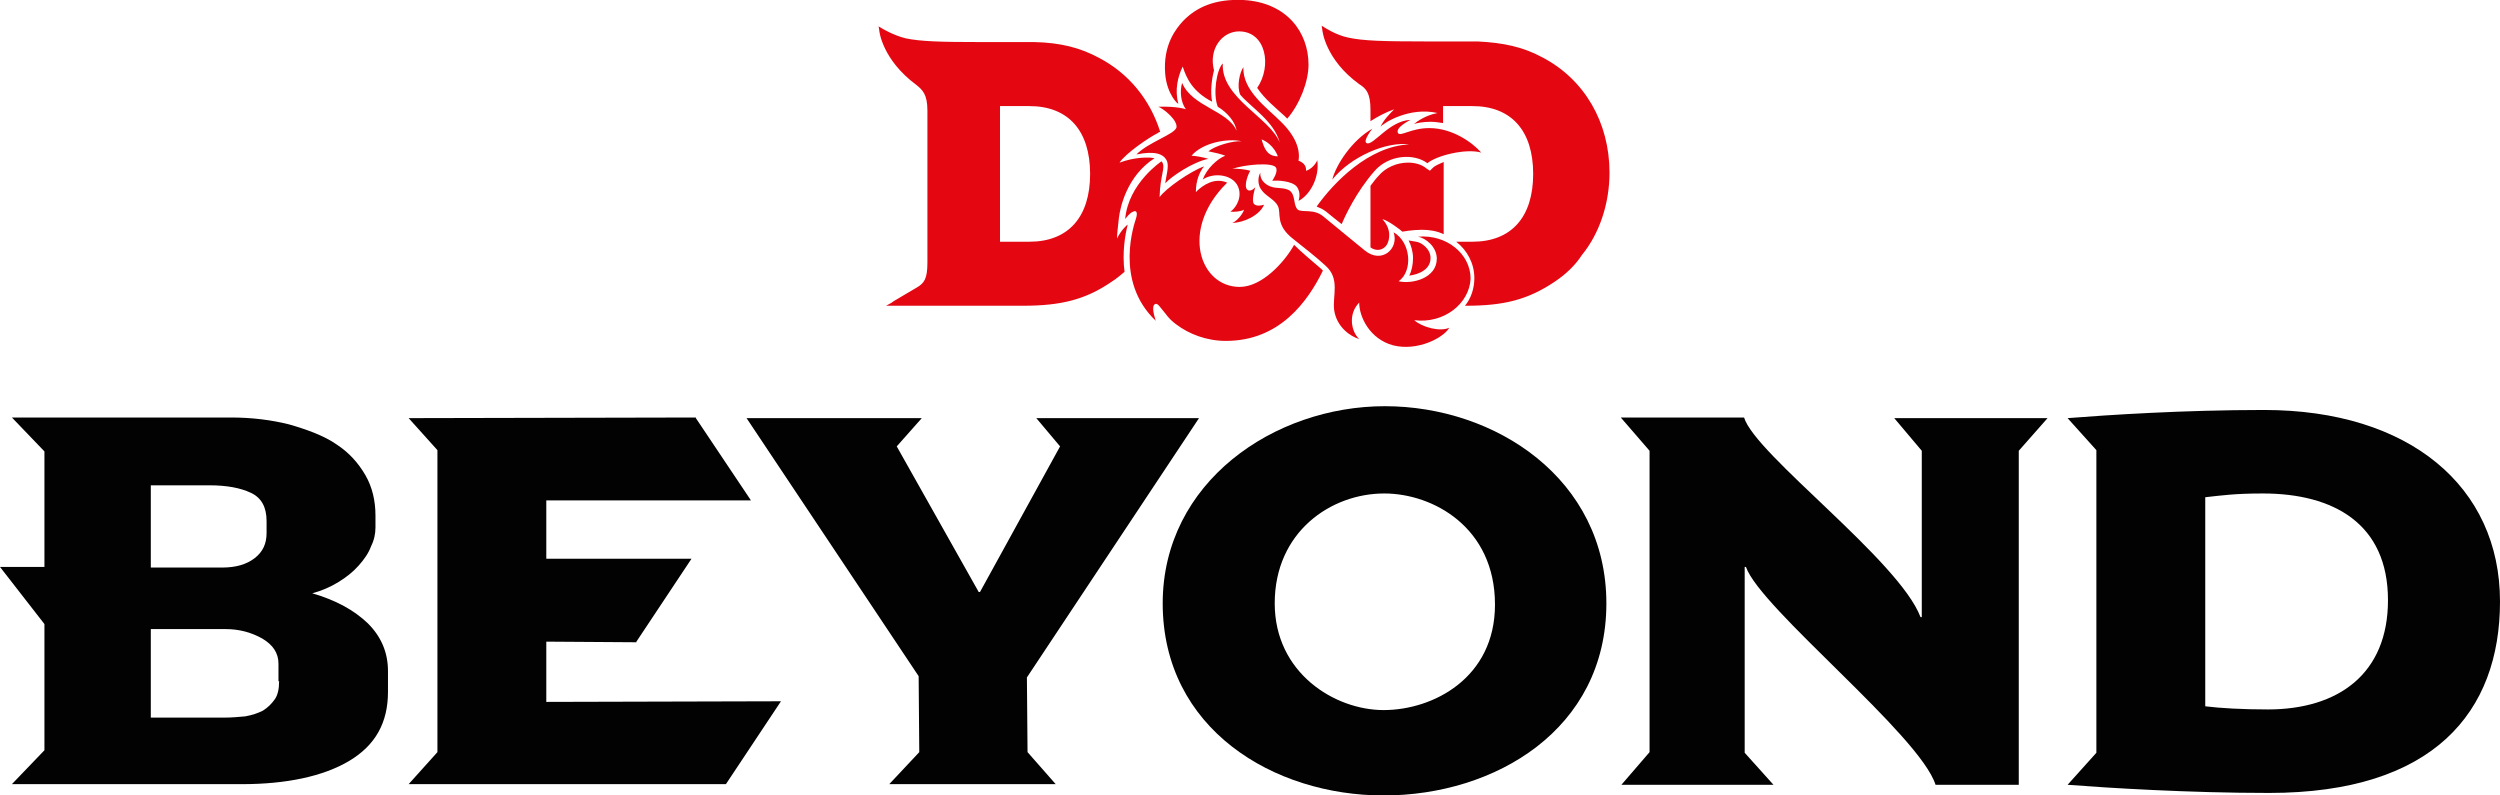 <svg width="100%" height="100%" viewBox="0 0 198 63" fill="none" xmlns="http://www.w3.org/2000/svg">
<path d="M88.468 18.895C88.468 18.597 88.518 18.099 88.617 17.254C88.716 16.409 89.261 13.923 91.442 12.53C91.343 12.53 91.194 12.481 91.095 12.481C90.797 12.481 89.905 12.431 88.666 12.879C89.162 12.133 90.996 10.889 91.69 10.541C91.739 10.492 91.838 10.442 91.888 10.442C91.095 7.906 89.41 5.818 87.031 4.575C85.544 3.779 84.007 3.381 81.926 3.332H77.763C74.442 3.332 72.906 3.282 71.716 3.033C70.725 2.785 69.833 2.238 69.833 2.238L69.585 2.088L69.635 2.387C69.635 2.486 69.882 4.724 72.559 6.713C73.054 7.111 73.451 7.459 73.451 8.751V20.785C73.451 22.077 73.203 22.425 72.608 22.773C71.964 23.171 70.626 23.917 70.626 23.967L70.18 24.215H81.034C84.057 24.215 85.99 23.718 88.022 22.326C88.418 22.077 88.765 21.779 89.063 21.53C88.865 19.989 89.112 18.597 89.311 17.801C89.311 17.751 88.765 18.249 88.468 18.895ZM81.529 19.144H79.2V8.403H81.529C84.602 8.403 86.337 10.343 86.337 13.774C86.337 17.204 84.602 19.144 81.529 19.144ZM111.613 21.829C111.812 21.431 111.911 20.934 111.911 20.436C111.911 19.939 111.762 19.442 111.564 19.044L112.159 19.144C112.555 19.193 113.299 19.691 113.299 20.436C113.299 21.331 112.406 21.729 111.613 21.829ZM123.112 22.326C121.03 23.718 119.147 24.215 116.124 24.215H116.025C116.52 23.619 116.768 22.823 116.768 22.028C116.768 20.884 116.223 19.84 115.331 19.144H116.619C119.692 19.144 121.427 17.204 121.427 13.774C121.427 10.343 119.692 8.403 116.619 8.403H114.29V9.746C113.943 9.696 113.646 9.646 113.299 9.646C112.753 9.646 112.109 9.746 111.96 9.845C112.605 9.298 113.348 9.05 113.844 8.95C111.663 8.453 109.631 9.696 109.334 10.044C109.581 9.497 110.077 9 110.424 8.652C109.73 8.901 109.086 9.249 108.541 9.597V8.702C108.541 7.359 108.194 7.011 107.649 6.663C104.972 4.724 104.724 2.436 104.724 2.337L104.675 2.039L104.923 2.188C104.923 2.188 105.815 2.785 106.806 2.983C107.946 3.232 109.532 3.282 112.853 3.282H117.016C119.097 3.381 120.634 3.729 122.121 4.525C125.491 6.265 127.473 9.696 127.473 13.674C127.473 16.11 126.68 18.497 125.293 20.188C124.747 21.033 124.004 21.729 123.112 22.326ZM112.605 18.199C111.861 18.199 111.068 18.348 111.068 18.348C110.92 18.199 109.928 17.453 109.482 17.354C110.275 18.199 110.028 19.094 109.829 19.392C109.681 19.641 109.383 19.79 109.135 19.79C108.937 19.79 108.739 19.74 108.541 19.591V14.718C108.739 14.47 108.937 14.171 109.185 13.923C109.73 13.276 110.622 12.879 111.514 12.879C112.06 12.879 112.605 13.028 112.952 13.326L113.249 13.525L113.497 13.276C113.646 13.127 113.992 12.978 114.339 12.829V18.547C113.794 18.298 113.249 18.199 112.605 18.199ZM111.613 11.437C109.78 11.188 106.955 12.431 105.517 14.221C105.815 13.028 107.103 11.088 108.689 10.193C108.689 10.193 107.896 11.188 108.243 11.337C108.739 11.586 110.028 9.547 111.713 9.497C111.713 9.497 110.474 10.094 110.721 10.541C110.92 10.84 111.762 10.144 113.199 10.144C114.984 10.144 116.57 11.238 117.313 12.083C116.074 11.735 113.745 12.332 113.051 12.928C112.01 12.133 109.978 12.232 108.838 13.575C107.401 15.216 106.509 17.155 106.261 17.751C105.765 17.354 105.319 17.006 105.022 16.757C104.774 16.558 104.526 16.459 104.278 16.359C105.616 14.47 108.392 11.586 111.613 11.437ZM92.284 5.867C92.086 3.53 93.177 2.238 93.672 1.691C94.762 0.547 96.249 -0.099 98.48 9.90574e-06C101.949 0.199 103.634 2.586 103.634 5.122C103.634 6.464 102.94 8.254 101.949 9.398C101.899 9.348 101.8 9.249 101.751 9.199C101.106 8.602 100.165 7.856 99.57 6.961C100.759 5.221 100.264 2.486 98.133 2.486C96.794 2.486 95.704 3.878 96.15 5.569C95.952 6.315 95.853 7.309 96.001 8.055C94.465 7.26 93.969 6.215 93.672 5.271C93.276 6.066 93.028 7.16 93.325 8.204C93.325 8.304 92.433 7.508 92.284 5.867ZM93.177 10.094C93.028 10.641 90.996 11.238 90.004 12.232C91.491 11.934 92.185 12.182 92.433 12.779C92.582 13.226 92.383 13.823 92.284 14.519C92.78 13.972 94.465 12.829 95.704 12.58C95.407 12.481 94.663 12.332 94.366 12.332C95.258 11.287 97.24 10.939 98.331 11.188C97.637 11.138 96.249 11.536 95.704 11.983C96.2 12.083 96.646 12.182 97.042 12.332C96.398 12.58 95.555 13.376 95.258 14.221C96.101 13.624 97.835 13.774 98.133 15.017C98.331 15.862 97.736 16.608 97.439 16.757C97.687 16.807 98.281 16.757 98.529 16.608C98.43 16.956 97.934 17.552 97.588 17.652C98.48 17.652 99.768 17.055 100.115 16.21C100.115 16.21 99.57 16.409 99.322 16.16C99.074 15.912 99.421 14.818 99.421 14.818C99.421 14.818 99.074 15.265 98.777 15.017C98.48 14.718 98.876 13.724 99.025 13.525C98.727 13.425 97.934 13.326 97.588 13.376C98.579 13.028 100.809 12.829 101.057 13.276C101.255 13.624 100.759 14.32 100.759 14.32C101.156 14.271 102.296 14.32 102.692 14.768C103.089 15.265 102.841 15.912 102.841 15.912C103.733 15.464 104.526 14.072 104.328 12.68C104.229 12.978 103.832 13.425 103.436 13.525C103.485 13.077 103.138 12.829 102.841 12.729C102.99 11.884 102.643 10.79 101.404 9.597C100.363 8.553 98.38 7.16 98.48 5.32C98.182 5.718 97.934 6.862 98.232 7.508C99.074 8.503 100.908 9.597 101.354 11.287C100.561 9.298 96.695 7.757 96.844 5.022C96.348 5.519 96.051 7.459 96.448 8.453C97.191 8.901 97.835 9.646 97.934 10.343C97.24 8.751 94.415 8.453 93.623 6.564C93.424 7.26 93.523 8.105 93.92 8.652C93.92 8.652 93.226 8.403 91.739 8.453C92.235 8.652 93.276 9.547 93.177 10.094ZM101.205 12.381C100.363 12.381 100.115 11.735 99.917 11.039C100.908 11.437 101.205 12.381 101.205 12.381ZM112.01 25.359C112.605 25.906 114.042 26.304 114.785 25.956C114.339 26.751 112.258 27.845 110.325 27.348C108.491 26.851 107.649 25.11 107.649 23.967C106.756 24.862 107.004 26.254 107.649 26.851C106.955 26.652 105.864 25.906 105.666 24.564C105.517 23.42 106.162 22.077 104.972 21.033C104.278 20.387 103.138 19.492 102.445 18.945C100.958 17.801 101.503 16.906 101.205 16.309C100.958 15.812 100.313 15.563 99.966 15.116C99.57 14.668 99.62 14.022 99.818 13.674C99.768 14.171 100.115 14.569 100.611 14.768C101.156 14.967 101.602 14.818 102.098 15.066C102.643 15.414 102.395 16.26 102.791 16.608C103.138 16.856 104.08 16.508 104.824 17.155C105.617 17.801 107.351 19.243 108.095 19.84C109.433 20.934 110.821 19.691 110.374 18.398C111.762 19.193 111.911 21.481 110.771 22.276C111.861 22.525 113.794 22.028 113.794 20.486C113.794 19.541 112.902 18.845 112.307 18.746C114.538 18.547 116.471 20.088 116.471 22.077C116.371 24.066 114.339 25.657 112.01 25.359ZM104.625 21.282C104.675 21.331 104.724 21.381 104.774 21.431C103.584 23.867 101.354 27 97.092 27C95.555 27 94.168 26.453 93.177 25.707C92.829 25.459 92.532 25.16 92.284 24.812C92.136 24.613 91.987 24.464 91.838 24.265C91.64 24.017 91.491 24.017 91.392 24.166C91.194 24.464 91.541 25.409 91.541 25.409C88.171 22.227 89.905 17.552 89.955 17.354C90.153 16.757 89.955 16.657 89.757 16.757C89.459 16.856 89.112 17.354 89.112 17.354C89.36 14.519 91.987 12.779 91.987 12.779L92.037 12.829C92.334 13.276 91.888 13.823 91.838 15.613C92.334 14.917 94.267 13.575 95.357 13.177C95.01 13.624 94.713 14.271 94.713 15.216C94.713 15.216 95.506 14.32 96.497 14.32C96.745 14.32 96.993 14.37 97.191 14.47C93.424 18.149 95.01 22.724 98.182 22.724C99.966 22.724 101.751 20.735 102.494 19.392C103.039 19.939 103.981 20.735 104.625 21.282Z" fill="#E40712"/>
<path d="M109.681 32.171C100.908 32.171 92.086 38.188 92.086 47.785C92.086 57.729 100.859 63 109.581 63C118.403 63 127.225 57.779 127.225 47.785C127.225 37.939 118.453 32.171 109.681 32.171ZM109.581 56.238C105.716 56.238 100.958 53.304 100.958 47.785C100.958 42.116 105.418 39.083 109.631 39.083C113.497 39.083 118.403 41.768 118.403 47.884C118.403 53.702 113.497 56.238 109.581 56.238Z" fill="#020202"/>
<path d="M150.024 33.116H162.167L159.887 35.702V62.155H153.295C152.056 58.227 139.418 48.182 138.278 44.901H138.179V59.619L140.459 62.155H128.415L130.645 59.569V35.702L128.365 33.066H138.129C139.021 36 150.421 44.403 152.106 48.878H152.205V35.702L150.024 33.116Z" fill="#020202"/>
<path d="M179.315 32.47C172.922 32.47 166.925 32.867 163.753 33.116L166.033 35.652V59.619L163.753 62.155C166.974 62.403 173.318 62.801 179.712 62.801C192.746 62.801 198 56.387 198 47.635C198 38.536 190.814 32.47 179.315 32.47ZM179.613 56.188C177.63 56.188 175.846 56.088 174.656 55.939V39.381C175.994 39.232 177.035 39.083 179.216 39.083C184.817 39.083 189.128 41.47 189.128 47.536C189.128 53.354 185.213 56.188 179.613 56.188Z" fill="#020202"/>
<path d="M81.381 59.569L83.611 62.105H70.428L72.806 59.569L72.757 53.553L59.127 33.116H73.005L71.022 35.354L77.515 46.889H77.614L83.958 35.354L82.075 33.116H94.961L81.331 53.652L81.381 59.569Z" fill="#020202"/>
<path d="M61.853 55.541L57.492 62.105H57.541H32.364L34.644 59.569V35.652L32.364 33.116L55.113 33.066V33.116L59.474 39.63H43.267V44.254H54.766L50.404 50.818V50.867L43.267 50.818V55.591L61.853 55.541Z" fill="#020202"/>
<path d="M29.142 49.376C28.052 48.331 26.615 47.536 24.731 46.989C25.475 46.79 26.169 46.492 26.813 46.094C27.457 45.696 27.953 45.298 28.399 44.801C28.845 44.304 29.192 43.807 29.39 43.26C29.638 42.762 29.737 42.265 29.737 41.768V40.823C29.737 39.679 29.489 38.586 28.944 37.641C28.399 36.696 27.656 35.851 26.664 35.204C25.673 34.508 24.285 34.011 22.898 33.613C21.51 33.265 19.974 33.066 18.288 33.066H4.907H3.519H0.942L3.519 35.751V44.901H0L3.519 49.425V59.42L0.942 62.105H3.519H4.907H19.18C22.6 62.105 25.574 61.508 27.656 60.265C29.737 59.022 30.728 57.232 30.728 54.796V53.155C30.728 51.663 30.183 50.42 29.142 49.376ZM11.944 38.437H16.603C17.941 38.437 19.032 38.635 19.874 39.033C20.717 39.431 21.113 40.177 21.113 41.271V42.215C21.113 43.061 20.816 43.707 20.172 44.204C19.527 44.702 18.685 44.95 17.595 44.95H11.944V38.437ZM22.105 53.95C22.105 54.547 22.006 55.044 21.758 55.392C21.51 55.74 21.212 56.039 20.816 56.287C20.419 56.486 19.974 56.635 19.428 56.735C18.883 56.785 18.338 56.834 17.793 56.834H11.944V49.823H17.842C18.933 49.823 19.874 50.072 20.767 50.569C21.609 51.066 22.055 51.713 22.055 52.558V53.95H22.105Z" fill="#020202"/>
</svg>
